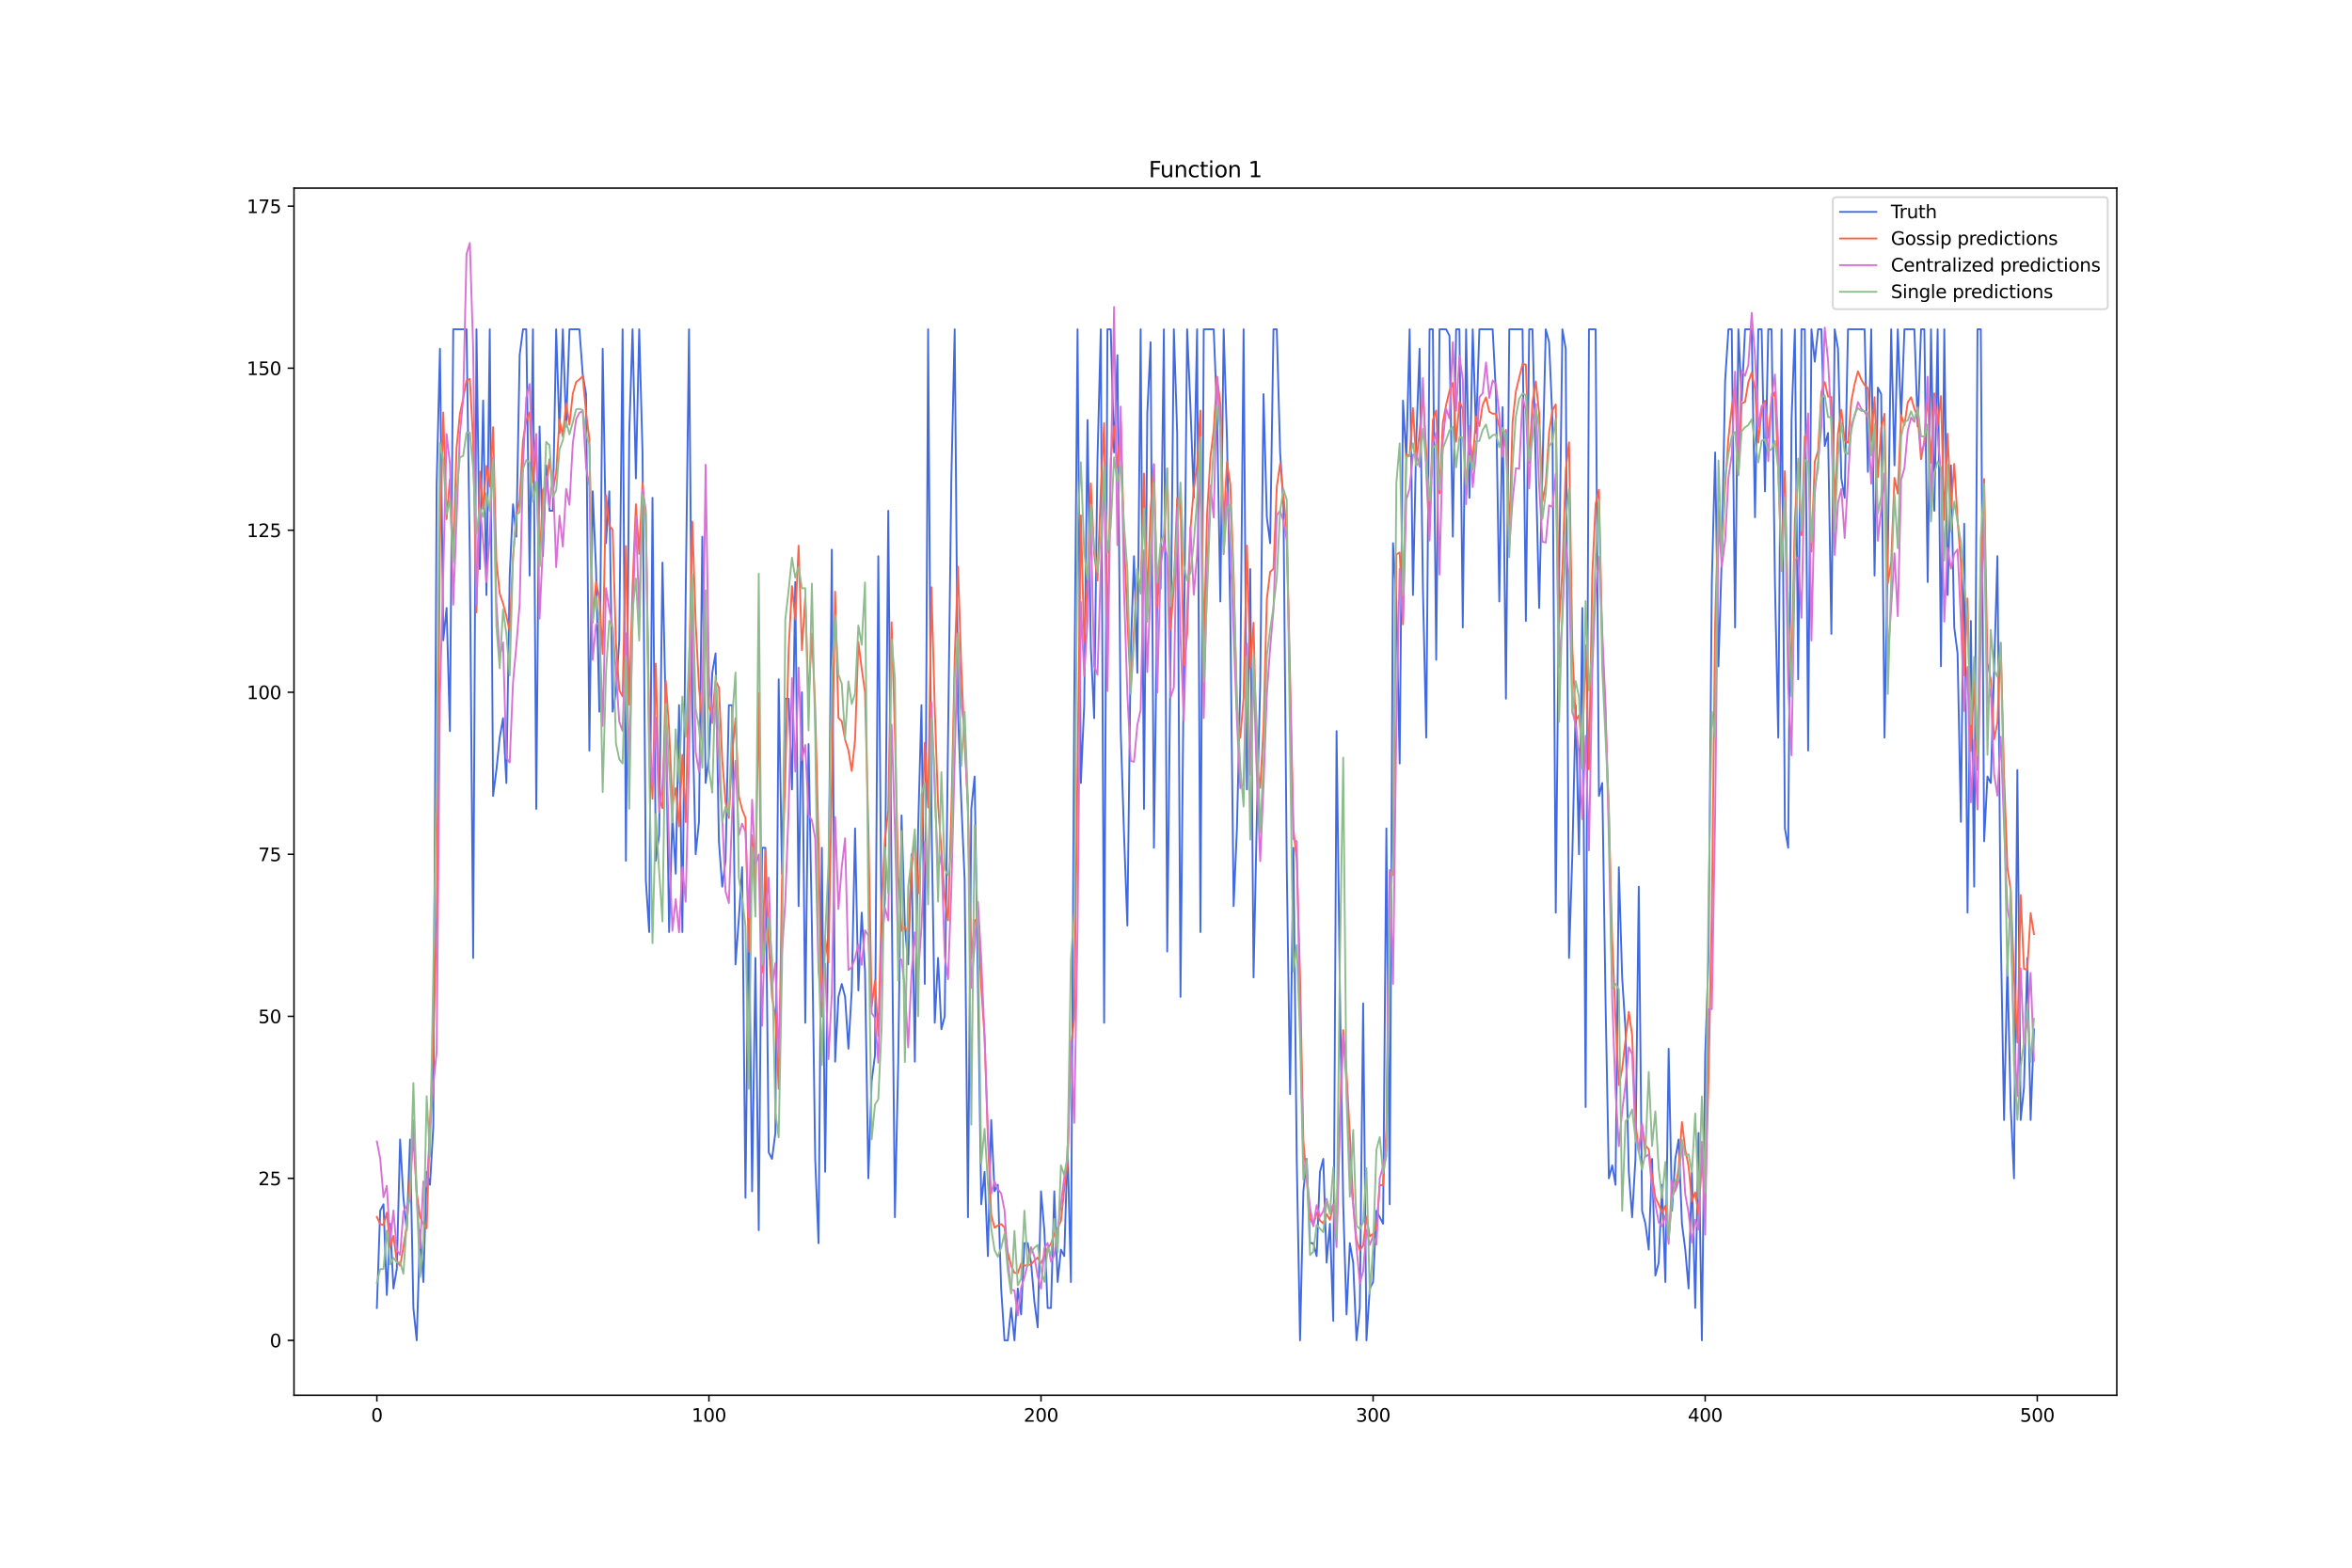 <?xml version="1.0" encoding="utf-8" standalone="no"?>
<!DOCTYPE svg PUBLIC "-//W3C//DTD SVG 1.1//EN"
  "http://www.w3.org/Graphics/SVG/1.1/DTD/svg11.dtd">
<svg xmlns:xlink="http://www.w3.org/1999/xlink" width="1296pt" height="864pt" viewBox="0 0 1296 864" xmlns="http://www.w3.org/2000/svg" version="1.1">
 <defs>
  <style type="text/css">*{stroke-linejoin: round; stroke-linecap: butt}</style>
 </defs>
 <g id="figure_1">
  <g id="patch_1">
   <path d="M 0 864 
L 1296 864 
L 1296 0 
L 0 0 
z
" style="fill: #ffffff"/>
  </g>
  <g id="axes_1">
   <g id="patch_2">
    <path d="M 162 768.96 
L 1166.4 768.96 
L 1166.4 103.68 
L 162 103.68 
z
" style="fill: #ffffff"/>
   </g>
   <g id="matplotlib.axis_1">
    <g id="xtick_1">
     <g id="line2d_1">
      <defs>
       <path id="mec4fefbf2a" d="M 0 0 
L 0 3.5 
" style="stroke: #000000; stroke-width: 0.8"/>
      </defs>
      <g>
       <use xlink:href="#mec4fefbf2a" x="207.655" y="768.96" style="stroke: #000000; stroke-width: 0.8"/>
      </g>
     </g>
     <g id="text_1">
      <!-- 0 -->
      <g transform="translate(204.473 783.558) scale(0.1 -0.1)">
       <defs>
        <path id="DejaVuSans-30" d="M 2034 4250 
Q 1547 4250 1301 3770 
Q 1056 3291 1056 2328 
Q 1056 1369 1301 889 
Q 1547 409 2034 409 
Q 2525 409 2770 889 
Q 3016 1369 3016 2328 
Q 3016 3291 2770 3770 
Q 2525 4250 2034 4250 
z
M 2034 4750 
Q 2819 4750 3233 4129 
Q 3647 3509 3647 2328 
Q 3647 1150 3233 529 
Q 2819 -91 2034 -91 
Q 1250 -91 836 529 
Q 422 1150 422 2328 
Q 422 3509 836 4129 
Q 1250 4750 2034 4750 
z
" transform="scale(0.016)"/>
       </defs>
       <use xlink:href="#DejaVuSans-30"/>
      </g>
     </g>
    </g>
    <g id="xtick_2">
     <g id="line2d_2">
      <g>
       <use xlink:href="#mec4fefbf2a" x="390.639" y="768.96" style="stroke: #000000; stroke-width: 0.8"/>
      </g>
     </g>
     <g id="text_2">
      <!-- 100 -->
      <g transform="translate(381.095 783.558) scale(0.1 -0.1)">
       <defs>
        <path id="DejaVuSans-31" d="M 794 531 
L 1825 531 
L 1825 4091 
L 703 3866 
L 703 4441 
L 1819 4666 
L 2450 4666 
L 2450 531 
L 3481 531 
L 3481 0 
L 794 0 
L 794 531 
z
" transform="scale(0.016)"/>
       </defs>
       <use xlink:href="#DejaVuSans-31"/>
       <use xlink:href="#DejaVuSans-30" x="63.623"/>
       <use xlink:href="#DejaVuSans-30" x="127.246"/>
      </g>
     </g>
    </g>
    <g id="xtick_3">
     <g id="line2d_3">
      <g>
       <use xlink:href="#mec4fefbf2a" x="573.623" y="768.96" style="stroke: #000000; stroke-width: 0.8"/>
      </g>
     </g>
     <g id="text_3">
      <!-- 200 -->
      <g transform="translate(564.079 783.558) scale(0.1 -0.1)">
       <defs>
        <path id="DejaVuSans-32" d="M 1228 531 
L 3431 531 
L 3431 0 
L 469 0 
L 469 531 
Q 828 903 1448 1529 
Q 2069 2156 2228 2338 
Q 2531 2678 2651 2914 
Q 2772 3150 2772 3378 
Q 2772 3750 2511 3984 
Q 2250 4219 1831 4219 
Q 1534 4219 1204 4116 
Q 875 4013 500 3803 
L 500 4441 
Q 881 4594 1212 4672 
Q 1544 4750 1819 4750 
Q 2544 4750 2975 4387 
Q 3406 4025 3406 3419 
Q 3406 3131 3298 2873 
Q 3191 2616 2906 2266 
Q 2828 2175 2409 1742 
Q 1991 1309 1228 531 
z
" transform="scale(0.016)"/>
       </defs>
       <use xlink:href="#DejaVuSans-32"/>
       <use xlink:href="#DejaVuSans-30" x="63.623"/>
       <use xlink:href="#DejaVuSans-30" x="127.246"/>
      </g>
     </g>
    </g>
    <g id="xtick_4">
     <g id="line2d_4">
      <g>
       <use xlink:href="#mec4fefbf2a" x="756.607" y="768.96" style="stroke: #000000; stroke-width: 0.8"/>
      </g>
     </g>
     <g id="text_4">
      <!-- 300 -->
      <g transform="translate(747.063 783.558) scale(0.1 -0.1)">
       <defs>
        <path id="DejaVuSans-33" d="M 2597 2516 
Q 3050 2419 3304 2112 
Q 3559 1806 3559 1356 
Q 3559 666 3084 287 
Q 2609 -91 1734 -91 
Q 1441 -91 1130 -33 
Q 819 25 488 141 
L 488 750 
Q 750 597 1062 519 
Q 1375 441 1716 441 
Q 2309 441 2620 675 
Q 2931 909 2931 1356 
Q 2931 1769 2642 2001 
Q 2353 2234 1838 2234 
L 1294 2234 
L 1294 2753 
L 1863 2753 
Q 2328 2753 2575 2939 
Q 2822 3125 2822 3475 
Q 2822 3834 2567 4026 
Q 2313 4219 1838 4219 
Q 1578 4219 1281 4162 
Q 984 4106 628 3988 
L 628 4550 
Q 988 4650 1302 4700 
Q 1616 4750 1894 4750 
Q 2613 4750 3031 4423 
Q 3450 4097 3450 3541 
Q 3450 3153 3228 2886 
Q 3006 2619 2597 2516 
z
" transform="scale(0.016)"/>
       </defs>
       <use xlink:href="#DejaVuSans-33"/>
       <use xlink:href="#DejaVuSans-30" x="63.623"/>
       <use xlink:href="#DejaVuSans-30" x="127.246"/>
      </g>
     </g>
    </g>
    <g id="xtick_5">
     <g id="line2d_5">
      <g>
       <use xlink:href="#mec4fefbf2a" x="939.591" y="768.96" style="stroke: #000000; stroke-width: 0.8"/>
      </g>
     </g>
     <g id="text_5">
      <!-- 400 -->
      <g transform="translate(930.047 783.558) scale(0.1 -0.1)">
       <defs>
        <path id="DejaVuSans-34" d="M 2419 4116 
L 825 1625 
L 2419 1625 
L 2419 4116 
z
M 2253 4666 
L 3047 4666 
L 3047 1625 
L 3713 1625 
L 3713 1100 
L 3047 1100 
L 3047 0 
L 2419 0 
L 2419 1100 
L 313 1100 
L 313 1709 
L 2253 4666 
z
" transform="scale(0.016)"/>
       </defs>
       <use xlink:href="#DejaVuSans-34"/>
       <use xlink:href="#DejaVuSans-30" x="63.623"/>
       <use xlink:href="#DejaVuSans-30" x="127.246"/>
      </g>
     </g>
    </g>
    <g id="xtick_6">
     <g id="line2d_6">
      <g>
       <use xlink:href="#mec4fefbf2a" x="1122.575" y="768.96" style="stroke: #000000; stroke-width: 0.8"/>
      </g>
     </g>
     <g id="text_6">
      <!-- 500 -->
      <g transform="translate(1113.032 783.558) scale(0.1 -0.1)">
       <defs>
        <path id="DejaVuSans-35" d="M 691 4666 
L 3169 4666 
L 3169 4134 
L 1269 4134 
L 1269 2991 
Q 1406 3038 1543 3061 
Q 1681 3084 1819 3084 
Q 2600 3084 3056 2656 
Q 3513 2228 3513 1497 
Q 3513 744 3044 326 
Q 2575 -91 1722 -91 
Q 1428 -91 1123 -41 
Q 819 9 494 109 
L 494 744 
Q 775 591 1075 516 
Q 1375 441 1709 441 
Q 2250 441 2565 725 
Q 2881 1009 2881 1497 
Q 2881 1984 2565 2268 
Q 2250 2553 1709 2553 
Q 1456 2553 1204 2497 
Q 953 2441 691 2322 
L 691 4666 
z
" transform="scale(0.016)"/>
       </defs>
       <use xlink:href="#DejaVuSans-35"/>
       <use xlink:href="#DejaVuSans-30" x="63.623"/>
       <use xlink:href="#DejaVuSans-30" x="127.246"/>
      </g>
     </g>
    </g>
   </g>
   <g id="matplotlib.axis_2">
    <g id="ytick_1">
     <g id="line2d_7">
      <defs>
       <path id="m85aebe5cf4" d="M 0 0 
L -3.5 0 
" style="stroke: #000000; stroke-width: 0.8"/>
      </defs>
      <g>
       <use xlink:href="#m85aebe5cf4" x="162" y="738.72" style="stroke: #000000; stroke-width: 0.8"/>
      </g>
     </g>
     <g id="text_7">
      <!-- 0 -->
      <g transform="translate(148.637 742.519) scale(0.1 -0.1)">
       <use xlink:href="#DejaVuSans-30"/>
      </g>
     </g>
    </g>
    <g id="ytick_2">
     <g id="line2d_8">
      <g>
       <use xlink:href="#m85aebe5cf4" x="162" y="649.42" style="stroke: #000000; stroke-width: 0.8"/>
      </g>
     </g>
     <g id="text_8">
      <!-- 25 -->
      <g transform="translate(142.275 653.219) scale(0.1 -0.1)">
       <use xlink:href="#DejaVuSans-32"/>
       <use xlink:href="#DejaVuSans-35" x="63.623"/>
      </g>
     </g>
    </g>
    <g id="ytick_3">
     <g id="line2d_9">
      <g>
       <use xlink:href="#m85aebe5cf4" x="162" y="560.12" style="stroke: #000000; stroke-width: 0.8"/>
      </g>
     </g>
     <g id="text_9">
      <!-- 50 -->
      <g transform="translate(142.275 563.919) scale(0.1 -0.1)">
       <use xlink:href="#DejaVuSans-35"/>
       <use xlink:href="#DejaVuSans-30" x="63.623"/>
      </g>
     </g>
    </g>
    <g id="ytick_4">
     <g id="line2d_10">
      <g>
       <use xlink:href="#m85aebe5cf4" x="162" y="470.819" style="stroke: #000000; stroke-width: 0.8"/>
      </g>
     </g>
     <g id="text_10">
      <!-- 75 -->
      <g transform="translate(142.275 474.619) scale(0.1 -0.1)">
       <defs>
        <path id="DejaVuSans-37" d="M 525 4666 
L 3525 4666 
L 3525 4397 
L 1831 0 
L 1172 0 
L 2766 4134 
L 525 4134 
L 525 4666 
z
" transform="scale(0.016)"/>
       </defs>
       <use xlink:href="#DejaVuSans-37"/>
       <use xlink:href="#DejaVuSans-35" x="63.623"/>
      </g>
     </g>
    </g>
    <g id="ytick_5">
     <g id="line2d_11">
      <g>
       <use xlink:href="#m85aebe5cf4" x="162" y="381.519" style="stroke: #000000; stroke-width: 0.8"/>
      </g>
     </g>
     <g id="text_11">
      <!-- 100 -->
      <g transform="translate(135.912 385.319) scale(0.1 -0.1)">
       <use xlink:href="#DejaVuSans-31"/>
       <use xlink:href="#DejaVuSans-30" x="63.623"/>
       <use xlink:href="#DejaVuSans-30" x="127.246"/>
      </g>
     </g>
    </g>
    <g id="ytick_6">
     <g id="line2d_12">
      <g>
       <use xlink:href="#m85aebe5cf4" x="162" y="292.219" style="stroke: #000000; stroke-width: 0.8"/>
      </g>
     </g>
     <g id="text_12">
      <!-- 125 -->
      <g transform="translate(135.912 296.018) scale(0.1 -0.1)">
       <use xlink:href="#DejaVuSans-31"/>
       <use xlink:href="#DejaVuSans-32" x="63.623"/>
       <use xlink:href="#DejaVuSans-35" x="127.246"/>
      </g>
     </g>
    </g>
    <g id="ytick_7">
     <g id="line2d_13">
      <g>
       <use xlink:href="#m85aebe5cf4" x="162" y="202.919" style="stroke: #000000; stroke-width: 0.8"/>
      </g>
     </g>
     <g id="text_13">
      <!-- 150 -->
      <g transform="translate(135.912 206.718) scale(0.1 -0.1)">
       <use xlink:href="#DejaVuSans-31"/>
       <use xlink:href="#DejaVuSans-35" x="63.623"/>
       <use xlink:href="#DejaVuSans-30" x="127.246"/>
      </g>
     </g>
    </g>
    <g id="ytick_8">
     <g id="line2d_14">
      <g>
       <use xlink:href="#m85aebe5cf4" x="162" y="113.619" style="stroke: #000000; stroke-width: 0.8"/>
      </g>
     </g>
     <g id="text_14">
      <!-- 175 -->
      <g transform="translate(135.912 117.418) scale(0.1 -0.1)">
       <use xlink:href="#DejaVuSans-31"/>
       <use xlink:href="#DejaVuSans-37" x="63.623"/>
       <use xlink:href="#DejaVuSans-35" x="127.246"/>
      </g>
     </g>
    </g>
   </g>
   <g id="line2d_15">
    <path d="M 207.655 720.86 
L 209.484 667.28 
L 211.314 663.708 
L 213.144 713.716 
L 214.974 674.424 
L 216.804 710.144 
L 218.634 699.428 
L 220.463 627.988 
L 222.293 660.136 
L 224.123 677.996 
L 225.953 627.988 
L 227.783 720.86 
L 229.613 738.72 
L 231.442 677.996 
L 233.272 706.572 
L 235.102 645.848 
L 236.932 652.992 
L 238.762 620.844 
L 240.592 267.215 
L 242.422 192.203 
L 244.251 352.943 
L 246.081 335.083 
L 247.911 402.951 
L 249.741 181.487 
L 257.06 181.487 
L 258.89 306.507 
L 260.72 527.972 
L 262.55 181.487 
L 264.38 313.651 
L 266.209 220.779 
L 268.039 327.939 
L 269.869 181.487 
L 271.699 438.671 
L 273.529 424.383 
L 275.359 406.523 
L 277.189 395.807 
L 279.018 431.527 
L 280.848 317.223 
L 282.678 277.931 
L 284.508 295.791 
L 286.338 195.775 
L 288.168 181.487 
L 289.997 181.487 
L 291.827 317.223 
L 293.657 181.487 
L 295.487 445.815 
L 297.317 235.067 
L 299.147 306.507 
L 300.976 256.499 
L 302.806 281.503 
L 304.636 281.503 
L 306.466 181.487 
L 308.296 238.639 
L 310.126 181.487 
L 311.956 235.067 
L 313.785 181.487 
L 319.275 181.487 
L 321.105 206.491 
L 322.935 217.207 
L 324.764 413.667 
L 326.594 270.787 
L 328.424 313.651 
L 330.254 392.235 
L 332.084 192.203 
L 333.914 299.363 
L 335.743 270.787 
L 337.573 392.235 
L 339.403 381.519 
L 341.233 352.943 
L 343.063 181.487 
L 344.893 474.392 
L 346.723 238.639 
L 348.552 181.487 
L 350.382 263.643 
L 352.212 181.487 
L 354.042 249.355 
L 355.872 485.108 
L 357.702 513.684 
L 359.531 274.359 
L 361.361 474.392 
L 363.191 460.103 
L 365.021 310.079 
L 366.851 392.235 
L 368.681 513.684 
L 370.51 449.387 
L 372.34 481.536 
L 374.17 388.663 
L 376 513.684 
L 377.83 327.939 
L 379.66 181.487 
L 381.489 392.235 
L 383.319 470.819 
L 385.149 452.959 
L 386.979 295.791 
L 388.809 431.527 
L 390.639 417.239 
L 392.469 370.803 
L 394.298 360.087 
L 396.128 463.675 
L 397.958 488.68 
L 399.788 474.392 
L 401.618 388.663 
L 403.448 388.663 
L 405.277 531.544 
L 407.107 506.54 
L 408.937 477.964 
L 410.767 660.136 
L 412.597 495.824 
L 414.427 656.564 
L 416.256 527.972 
L 418.086 677.996 
L 419.916 467.247 
L 421.746 467.247 
L 423.576 635.132 
L 425.406 638.704 
L 427.236 624.416 
L 429.065 374.375 
L 430.895 481.536 
L 432.725 385.091 
L 434.555 385.091 
L 436.385 435.099 
L 438.215 320.795 
L 440.044 499.396 
L 441.874 381.519 
L 443.704 563.692 
L 445.534 410.095 
L 447.364 510.112 
L 449.194 638.704 
L 451.023 685.14 
L 452.853 467.247 
L 454.683 645.848 
L 456.513 495.824 
L 458.343 302.935 
L 460.173 585.124 
L 462.003 549.404 
L 463.832 542.26 
L 465.662 549.404 
L 467.492 577.98 
L 469.322 545.832 
L 471.152 456.531 
L 472.982 545.832 
L 474.811 502.968 
L 476.641 535.116 
L 478.471 649.42 
L 480.301 595.84 
L 482.131 581.552 
L 483.961 306.507 
L 485.79 520.828 
L 487.62 495.824 
L 489.45 281.503 
L 491.28 488.68 
L 493.11 670.852 
L 494.94 585.124 
L 496.77 449.387 
L 498.599 510.112 
L 500.429 531.544 
L 502.259 470.819 
L 504.089 585.124 
L 505.919 456.531 
L 507.749 388.663 
L 509.578 542.26 
L 511.408 181.487 
L 513.238 449.387 
L 515.068 563.692 
L 516.898 527.972 
L 518.728 567.264 
L 520.557 560.12 
L 522.387 406.523 
L 524.217 263.643 
L 526.047 181.487 
L 527.877 392.235 
L 529.707 442.243 
L 531.536 485.108 
L 533.366 670.852 
L 535.196 445.815 
L 537.026 427.955 
L 538.856 542.26 
L 540.686 663.708 
L 542.516 645.848 
L 544.345 692.284 
L 546.175 617.272 
L 548.005 656.564 
L 549.835 652.992 
L 551.665 710.144 
L 553.495 738.72 
L 555.324 738.72 
L 557.154 720.86 
L 558.984 738.72 
L 560.814 710.144 
L 562.644 724.432 
L 564.474 685.14 
L 566.303 685.14 
L 568.133 695.856 
L 569.963 717.288 
L 571.793 731.576 
L 573.623 656.564 
L 575.453 677.996 
L 577.283 720.86 
L 579.112 720.86 
L 580.942 656.564 
L 582.772 706.572 
L 584.602 688.712 
L 586.432 692.284 
L 588.262 631.56 
L 590.091 706.572 
L 591.921 388.663 
L 593.751 181.487 
L 595.581 431.527 
L 597.411 388.663 
L 599.241 231.495 
L 601.07 356.515 
L 602.9 395.807 
L 604.73 252.927 
L 606.56 181.487 
L 608.39 563.692 
L 610.22 181.487 
L 612.05 181.487 
L 613.879 249.355 
L 615.709 195.775 
L 617.539 402.951 
L 619.369 460.103 
L 621.199 510.112 
L 623.029 360.087 
L 624.858 306.507 
L 626.688 370.803 
L 628.518 181.487 
L 630.348 445.815 
L 632.178 227.923 
L 634.008 188.631 
L 635.837 467.247 
L 637.667 327.939 
L 639.497 324.367 
L 641.327 181.487 
L 643.157 524.4 
L 644.987 360.087 
L 646.817 181.487 
L 648.646 238.639 
L 650.476 549.404 
L 654.136 181.487 
L 655.966 224.351 
L 657.796 274.359 
L 659.625 181.487 
L 661.455 513.684 
L 663.285 181.487 
L 668.775 181.487 
L 670.604 227.923 
L 672.434 331.511 
L 674.264 181.487 
L 676.094 242.211 
L 677.924 338.655 
L 679.754 499.396 
L 681.583 456.531 
L 683.413 377.947 
L 685.243 181.487 
L 687.073 435.099 
L 688.903 313.651 
L 690.733 538.688 
L 692.563 449.387 
L 694.392 377.947 
L 696.222 217.207 
L 698.052 285.075 
L 699.882 299.363 
L 701.712 181.487 
L 703.542 181.487 
L 705.371 249.355 
L 707.201 277.931 
L 709.031 477.964 
L 710.861 602.984 
L 712.691 467.247 
L 714.521 638.704 
L 716.35 738.72 
L 718.18 656.564 
L 720.01 638.704 
L 721.84 685.14 
L 723.67 685.14 
L 725.5 692.284 
L 727.33 645.848 
L 729.159 638.704 
L 730.989 695.856 
L 732.819 674.424 
L 734.649 728.004 
L 736.479 402.951 
L 738.309 545.832 
L 740.138 663.708 
L 741.968 724.432 
L 743.798 685.14 
L 745.628 695.856 
L 747.458 738.72 
L 749.288 720.86 
L 751.117 552.976 
L 752.947 738.72 
L 754.777 710.144 
L 756.607 706.572 
L 758.437 667.28 
L 762.097 674.424 
L 763.926 456.531 
L 765.756 663.708 
L 767.586 299.363 
L 769.416 331.511 
L 771.246 420.811 
L 773.076 220.779 
L 774.905 252.927 
L 776.735 181.487 
L 778.565 327.939 
L 780.395 242.211 
L 782.225 192.203 
L 784.055 324.367 
L 785.884 406.523 
L 787.714 181.487 
L 789.544 181.487 
L 791.374 363.659 
L 793.204 181.487 
L 796.864 181.487 
L 798.693 185.059 
L 800.523 295.791 
L 802.353 181.487 
L 804.183 181.487 
L 806.013 345.799 
L 807.843 181.487 
L 809.672 274.359 
L 811.502 181.487 
L 813.332 238.639 
L 815.162 181.487 
L 822.481 181.487 
L 824.311 217.207 
L 826.141 331.511 
L 827.971 224.351 
L 829.801 385.091 
L 831.63 181.487 
L 838.95 181.487 
L 840.78 342.227 
L 842.61 181.487 
L 844.439 181.487 
L 848.099 335.083 
L 851.759 181.487 
L 853.589 188.631 
L 855.418 231.495 
L 857.248 502.968 
L 859.078 320.795 
L 860.908 181.487 
L 862.738 192.203 
L 864.568 527.972 
L 866.397 470.819 
L 868.227 388.663 
L 870.057 470.819 
L 871.887 335.083 
L 873.717 610.128 
L 875.547 181.487 
L 879.206 181.487 
L 881.036 438.671 
L 882.866 431.527 
L 884.696 552.976 
L 886.526 649.42 
L 888.356 642.276 
L 890.185 652.992 
L 892.015 477.964 
L 893.845 538.688 
L 895.675 567.264 
L 897.505 645.848 
L 899.335 670.852 
L 901.164 638.704 
L 902.994 488.68 
L 904.824 667.28 
L 906.654 674.424 
L 908.484 688.712 
L 910.314 638.704 
L 912.144 703 
L 913.973 695.856 
L 915.803 652.992 
L 917.633 706.572 
L 919.463 577.98 
L 921.293 667.28 
L 923.123 638.704 
L 924.952 627.988 
L 926.782 674.424 
L 928.612 688.712 
L 930.442 710.144 
L 932.272 645.848 
L 934.102 720.86 
L 935.931 624.416 
L 937.761 738.72 
L 939.591 581.552 
L 941.421 527.972 
L 943.251 320.795 
L 945.081 249.355 
L 946.911 367.231 
L 948.74 306.507 
L 950.57 210.063 
L 952.4 181.487 
L 954.23 181.487 
L 956.06 345.799 
L 957.89 181.487 
L 959.719 220.779 
L 961.549 181.487 
L 965.209 181.487 
L 967.039 285.075 
L 968.869 181.487 
L 970.698 181.487 
L 972.528 270.787 
L 974.358 181.487 
L 976.188 181.487 
L 978.018 320.795 
L 979.848 406.523 
L 981.678 181.487 
L 983.507 456.531 
L 985.337 467.247 
L 987.167 231.495 
L 988.997 181.487 
L 990.827 374.375 
L 992.657 181.487 
L 994.486 181.487 
L 996.316 413.667 
L 998.146 181.487 
L 999.976 199.347 
L 1001.806 181.487 
L 1003.636 181.487 
L 1005.465 245.783 
L 1007.295 238.639 
L 1009.125 349.371 
L 1010.955 181.487 
L 1012.785 192.203 
L 1014.615 263.643 
L 1016.444 274.359 
L 1018.274 181.487 
L 1027.424 181.487 
L 1029.253 260.071 
L 1031.083 181.487 
L 1032.913 317.223 
L 1034.743 213.635 
L 1036.573 217.207 
L 1038.403 406.523 
L 1040.232 302.935 
L 1042.062 181.487 
L 1043.892 256.499 
L 1045.722 181.487 
L 1047.552 231.495 
L 1049.382 181.487 
L 1054.871 181.487 
L 1056.701 235.067 
L 1058.531 181.487 
L 1060.361 181.487 
L 1062.191 320.795 
L 1064.02 181.487 
L 1065.85 281.503 
L 1067.68 181.487 
L 1069.51 367.231 
L 1071.34 181.487 
L 1073.17 327.939 
L 1074.999 256.499 
L 1076.829 345.799 
L 1078.659 360.087 
L 1080.489 452.959 
L 1082.319 288.647 
L 1084.149 502.968 
L 1085.978 342.227 
L 1087.808 488.68 
L 1089.638 181.487 
L 1091.468 181.487 
L 1093.298 463.675 
L 1095.128 427.955 
L 1096.958 431.527 
L 1100.617 306.507 
L 1102.447 513.684 
L 1104.277 617.272 
L 1106.107 531.544 
L 1107.937 610.128 
L 1109.766 649.42 
L 1111.596 424.383 
L 1113.426 617.272 
L 1115.256 599.412 
L 1117.086 527.972 
L 1118.916 617.272 
L 1120.745 567.264 
L 1120.745 567.264 
" clip-path="url(#pa76fe7d9a5)" style="fill: none; stroke: #4169e1; stroke-linecap: square"/>
   </g>
   <g id="line2d_16">
    <path d="M 207.655 670.672 
L 209.484 674.63 
L 211.314 675.097 
L 213.144 668.288 
L 214.974 687.069 
L 216.804 681.138 
L 218.634 695.175 
L 220.463 697.559 
L 222.293 687.239 
L 224.123 675.644 
L 225.953 648.098 
L 227.783 627.042 
L 229.613 657.249 
L 231.442 670.609 
L 233.272 674.644 
L 235.102 676.963 
L 236.932 618.841 
L 238.762 576.145 
L 240.592 506.105 
L 242.422 298.792 
L 244.251 227.311 
L 246.081 286.105 
L 247.911 264.046 
L 249.741 305.199 
L 251.571 246.967 
L 253.401 228.261 
L 255.23 219.421 
L 257.06 209.788 
L 258.89 208.825 
L 260.72 243.108 
L 262.55 337.529 
L 264.38 259.825 
L 266.209 280.626 
L 268.039 256.793 
L 269.869 268.09 
L 271.699 235.431 
L 273.529 309.416 
L 275.359 327.206 
L 277.189 332.593 
L 279.018 339.467 
L 280.848 347.945 
L 282.678 307.741 
L 284.508 284.147 
L 286.338 275.28 
L 288.168 242.885 
L 289.997 231.535 
L 291.827 227.224 
L 293.657 265.679 
L 295.487 245.623 
L 297.317 311.716 
L 299.147 269.938 
L 300.976 267.408 
L 302.806 253.035 
L 304.636 270.43 
L 306.466 260.588 
L 308.296 231.224 
L 310.126 240.576 
L 311.956 222.207 
L 313.785 234.05 
L 315.615 216.996 
L 317.445 210.573 
L 319.275 209.143 
L 321.105 207.321 
L 322.935 227.664 
L 324.764 241.906 
L 326.594 343.044 
L 328.424 320.752 
L 330.254 329.576 
L 332.084 360.372 
L 333.914 272.873 
L 335.743 289.769 
L 337.573 291.874 
L 339.403 354.31 
L 341.233 380.27 
L 343.063 383.851 
L 344.893 300.95 
L 346.723 388.342 
L 348.552 323.149 
L 350.382 277.906 
L 352.212 305.249 
L 354.042 266.237 
L 355.872 288.896 
L 357.702 397.757 
L 359.531 440.196 
L 361.361 365.763 
L 363.191 439.859 
L 365.021 445.408 
L 366.851 375.127 
L 368.681 401.858 
L 370.51 443.789 
L 372.34 434.351 
L 374.17 455.444 
L 376 416.018 
L 377.83 453.075 
L 381.489 287.485 
L 383.319 342.977 
L 385.149 378.798 
L 386.979 397.939 
L 388.809 340.23 
L 390.639 389.403 
L 392.469 394.369 
L 394.298 375.269 
L 396.128 378.8 
L 397.958 418.614 
L 399.788 442.138 
L 401.618 450.791 
L 403.448 415.628 
L 405.277 395.841 
L 407.107 438.892 
L 408.937 446.199 
L 410.767 450.68 
L 412.597 524.598 
L 414.427 460.366 
L 416.256 491.805 
L 418.086 382.052 
L 419.916 535.992 
L 421.746 468.425 
L 423.576 519.482 
L 425.406 549.582 
L 427.236 560.044 
L 429.065 600.146 
L 430.895 484.459 
L 432.725 427.029 
L 434.555 357.984 
L 436.385 323.007 
L 438.215 341.327 
L 440.044 300.757 
L 441.874 358.29 
L 443.704 329.052 
L 445.534 385.859 
L 447.364 349.25 
L 449.194 390.142 
L 451.023 465.018 
L 452.853 560.295 
L 454.683 517.267 
L 456.513 530.52 
L 458.343 431.445 
L 460.173 326.069 
L 462.003 395.691 
L 463.832 397.537 
L 465.662 407.579 
L 467.492 413.603 
L 469.322 424.911 
L 471.152 407.763 
L 472.982 353.841 
L 474.811 368.545 
L 476.641 381.479 
L 478.471 455.864 
L 480.301 554.939 
L 482.131 540.428 
L 483.961 570.923 
L 485.79 497.424 
L 487.62 462.375 
L 489.45 446.628 
L 491.28 342.951 
L 493.11 403.418 
L 494.94 483.25 
L 496.77 512.962 
L 498.599 510.747 
L 500.429 514.86 
L 502.259 480.041 
L 504.089 460.435 
L 505.919 492.39 
L 507.749 463.307 
L 509.578 409.314 
L 511.408 445.109 
L 513.238 323.582 
L 515.068 390.45 
L 516.898 443.56 
L 518.728 468.456 
L 520.557 495.124 
L 522.387 507.229 
L 524.217 446.7 
L 526.047 363.165 
L 527.877 312.321 
L 529.707 368.649 
L 531.536 409.807 
L 533.366 443.789 
L 535.196 528.323 
L 537.026 507.48 
L 538.856 505.845 
L 540.686 543.98 
L 542.516 571.48 
L 544.345 627.029 
L 546.175 669.508 
L 548.005 676.62 
L 549.835 675.378 
L 551.665 674.612 
L 553.495 676.414 
L 555.324 690.218 
L 557.154 697.564 
L 558.984 701.493 
L 560.814 701.728 
L 562.644 696.405 
L 564.474 697.516 
L 566.303 697.295 
L 568.133 696.752 
L 569.963 694.808 
L 571.793 693.063 
L 573.623 696.226 
L 575.453 692.195 
L 577.283 687.87 
L 579.112 685.479 
L 580.942 679.928 
L 582.772 676.825 
L 584.602 672.913 
L 586.432 654.992 
L 588.262 641.723 
L 590.091 577.252 
L 591.921 561.351 
L 595.581 284.027 
L 597.411 353.658 
L 599.241 320.655 
L 601.07 266.418 
L 602.9 304.826 
L 604.73 319.922 
L 606.56 270.13 
L 608.39 233.216 
L 610.22 355.03 
L 612.05 252.991 
L 613.879 234.773 
L 615.709 257.635 
L 617.539 232.588 
L 619.369 297.095 
L 621.199 341.479 
L 623.029 379.569 
L 626.688 315.215 
L 628.518 325.745 
L 630.348 260.995 
L 632.178 331.983 
L 634.008 280.824 
L 635.837 255.76 
L 637.667 334.488 
L 639.497 302.763 
L 641.327 301.062 
L 643.157 258.145 
L 644.987 346.778 
L 646.817 323.49 
L 648.646 274.575 
L 650.476 275.871 
L 652.306 366.642 
L 654.136 349.828 
L 655.966 291.543 
L 657.796 269.536 
L 659.625 256.452 
L 661.455 226.272 
L 663.285 358.062 
L 665.115 283.544 
L 666.945 252.204 
L 668.775 237.054 
L 670.604 207.605 
L 672.434 222.772 
L 674.264 290.307 
L 676.094 254.585 
L 677.924 266.975 
L 679.754 316.621 
L 681.583 390.739 
L 683.413 406.589 
L 685.243 384.737 
L 687.073 300.652 
L 688.903 368.198 
L 690.733 343.205 
L 692.563 421.092 
L 694.392 434.217 
L 696.222 400.999 
L 698.052 330.287 
L 699.882 315.175 
L 701.712 313.486 
L 703.542 268.301 
L 705.371 255.608 
L 707.201 273.196 
L 709.031 293.505 
L 710.861 372.441 
L 712.691 456.67 
L 714.521 474.279 
L 716.35 537.923 
L 718.18 628.682 
L 721.84 671.518 
L 723.67 675.186 
L 725.5 668.258 
L 727.33 672.745 
L 729.159 674.239 
L 730.989 669.146 
L 732.819 672.294 
L 734.649 664.453 
L 736.479 676.764 
L 738.309 615.17 
L 740.138 567.676 
L 741.968 591.29 
L 743.798 625.617 
L 745.628 663.204 
L 747.458 683.396 
L 749.288 688.944 
L 751.117 686.512 
L 752.947 670.51 
L 754.777 681.461 
L 756.607 679.977 
L 758.437 676.656 
L 760.267 653.198 
L 762.097 653.165 
L 763.926 623.099 
L 765.756 480.631 
L 767.586 482.205 
L 769.416 305.53 
L 771.246 304.523 
L 773.076 344.117 
L 774.905 250.514 
L 776.735 251.107 
L 778.565 224.887 
L 780.395 254.218 
L 782.225 238.197 
L 784.055 216.877 
L 785.884 249.061 
L 787.714 288.747 
L 789.544 231.472 
L 791.374 226.225 
L 793.204 271.909 
L 795.034 232.957 
L 796.864 223.052 
L 798.693 215.391 
L 800.523 211.033 
L 802.353 243.402 
L 804.183 221.484 
L 806.013 225.312 
L 807.843 272.625 
L 809.672 238.929 
L 811.502 254.473 
L 813.332 229.55 
L 815.162 234.82 
L 816.992 223.13 
L 818.822 218.999 
L 820.651 226.952 
L 822.481 228.014 
L 824.311 228.018 
L 826.141 235.3 
L 827.971 251.315 
L 829.801 236.912 
L 831.63 294.206 
L 833.46 232.363 
L 835.29 215.626 
L 838.95 200.623 
L 840.78 200.943 
L 842.61 255.266 
L 844.439 221.427 
L 846.269 210.231 
L 848.099 227.886 
L 849.929 276.411 
L 851.759 266.572 
L 853.589 238.267 
L 855.418 226.105 
L 857.248 222.891 
L 859.078 343.578 
L 860.908 314.353 
L 862.738 259.184 
L 864.568 243.805 
L 866.397 357.39 
L 868.227 397.132 
L 870.057 394.114 
L 871.887 414.174 
L 873.717 355.638 
L 875.547 424.026 
L 877.377 316.808 
L 879.206 277.776 
L 881.036 269.907 
L 882.866 353.94 
L 884.696 395.155 
L 886.526 448.046 
L 888.356 518.134 
L 890.185 561.115 
L 892.015 598.066 
L 893.845 589.115 
L 897.505 557.644 
L 899.335 570.38 
L 901.164 617.826 
L 902.994 635.209 
L 904.824 620.473 
L 906.654 631.349 
L 908.484 633.366 
L 910.314 647.909 
L 912.144 659.924 
L 913.973 663.891 
L 915.803 668.226 
L 917.633 664.571 
L 919.463 682.168 
L 921.293 659.476 
L 923.123 655.767 
L 924.952 644.014 
L 926.782 618.38 
L 928.612 633.571 
L 930.442 642.869 
L 932.272 662.046 
L 934.102 657.136 
L 935.931 669.424 
L 937.761 639.114 
L 939.591 661.326 
L 941.421 595.103 
L 943.251 503.504 
L 945.081 343.33 
L 946.911 278.66 
L 948.74 306.452 
L 950.57 267.964 
L 952.4 241.344 
L 954.23 224.571 
L 956.06 212.676 
L 957.89 261.937 
L 959.719 222.256 
L 961.549 221.535 
L 963.379 210.66 
L 965.209 205.38 
L 967.039 214.188 
L 968.869 243.94 
L 970.698 226.239 
L 972.528 220.837 
L 974.358 241.319 
L 976.188 219.592 
L 978.018 216.039 
L 979.848 259.314 
L 981.678 312.362 
L 983.507 259.665 
L 985.337 340.847 
L 987.167 368.026 
L 988.997 286.747 
L 990.827 254.984 
L 992.657 294.95 
L 994.486 240.445 
L 996.316 238.89 
L 998.146 304.086 
L 999.976 254.409 
L 1001.806 248.55 
L 1003.636 215.937 
L 1005.465 210.564 
L 1007.295 218.547 
L 1009.125 218.774 
L 1010.955 277.677 
L 1012.785 238.768 
L 1014.615 225.805 
L 1016.444 242.881 
L 1018.274 243.981 
L 1020.104 221.122 
L 1021.934 211.687 
L 1023.764 204.622 
L 1025.594 209.133 
L 1027.424 212.228 
L 1029.253 213.934 
L 1031.083 243.27 
L 1032.913 218.889 
L 1034.743 262.952 
L 1036.573 235.965 
L 1038.403 228.057 
L 1040.232 321.634 
L 1042.062 309.96 
L 1043.892 263.371 
L 1045.722 272.046 
L 1047.552 228.775 
L 1049.382 234.334 
L 1051.211 221.678 
L 1053.041 218.944 
L 1054.871 225.381 
L 1056.701 229.727 
L 1058.531 253.067 
L 1060.361 243.154 
L 1062.191 217.153 
L 1064.02 255.02 
L 1065.85 216.773 
L 1067.68 234.151 
L 1069.51 218.288 
L 1071.34 286.49 
L 1073.17 239.052 
L 1074.999 280.308 
L 1076.829 255.699 
L 1078.659 286.456 
L 1080.489 310.288 
L 1082.319 372.346 
L 1084.149 329.809 
L 1085.978 413.905 
L 1087.808 375.562 
L 1089.638 424.274 
L 1091.468 314.052 
L 1093.298 263.985 
L 1095.128 365.464 
L 1096.958 374.462 
L 1098.787 407.505 
L 1100.617 398.361 
L 1102.447 354.192 
L 1104.277 426.664 
L 1106.107 478.126 
L 1107.937 490.514 
L 1109.766 537.741 
L 1111.596 574.581 
L 1113.426 493.292 
L 1115.256 533.888 
L 1117.086 534.645 
L 1118.916 503.235 
L 1120.745 514.821 
L 1120.745 514.821 
" clip-path="url(#pa76fe7d9a5)" style="fill: none; stroke: #ff6347; stroke-linecap: square"/>
   </g>
   <g id="line2d_17">
    <path d="M 207.655 629.081 
L 209.484 638.501 
L 211.314 659.799 
L 213.144 653.553 
L 214.974 684.449 
L 216.804 667.149 
L 218.634 688.991 
L 220.463 691.611 
L 222.293 667.646 
L 224.123 664.787 
L 225.953 661.231 
L 227.783 617.356 
L 229.613 659.266 
L 231.442 687.842 
L 233.272 651.146 
L 235.102 653.901 
L 236.932 623.569 
L 238.762 598.099 
L 240.592 579.733 
L 242.422 382.89 
L 244.251 316.499 
L 246.081 239.205 
L 247.911 255.487 
L 249.741 333.283 
L 253.401 239.362 
L 255.23 219.785 
L 257.06 140.054 
L 258.89 133.92 
L 260.72 192.077 
L 262.55 333.031 
L 264.38 278.392 
L 266.209 298.162 
L 268.039 320.808 
L 269.869 294.881 
L 271.699 252.008 
L 273.529 331.985 
L 275.359 361.902 
L 277.189 354.086 
L 279.018 417.743 
L 280.848 420.256 
L 282.678 376.255 
L 284.508 355.914 
L 286.338 332.79 
L 288.168 256.55 
L 289.997 219.061 
L 291.827 211.637 
L 293.657 256.446 
L 295.487 239.148 
L 297.317 340.961 
L 299.147 300.156 
L 300.976 262.627 
L 302.806 279.526 
L 304.636 260.173 
L 306.466 312.591 
L 308.296 284.221 
L 310.126 301.242 
L 311.956 269.437 
L 313.785 278.236 
L 315.615 244.5 
L 317.445 231.105 
L 319.275 227.491 
L 321.105 226.555 
L 322.935 257.374 
L 324.764 267.929 
L 326.594 363.684 
L 328.424 344.314 
L 330.254 343.226 
L 332.084 400.068 
L 333.914 324.208 
L 335.743 335.718 
L 337.573 345.678 
L 339.403 370.163 
L 341.233 397.766 
L 343.063 402.871 
L 344.893 349.032 
L 346.723 422.067 
L 348.552 343.33 
L 350.382 284.828 
L 352.212 338.766 
L 354.042 269.936 
L 355.872 281.1 
L 357.702 407.067 
L 359.531 432.939 
L 361.361 395.515 
L 363.191 447.782 
L 365.021 432.259 
L 366.851 400.801 
L 368.681 466.725 
L 370.51 512.964 
L 372.34 495.517 
L 374.17 513.871 
L 376 477.786 
L 377.83 496.987 
L 379.66 419.002 
L 381.489 325.065 
L 383.319 414.577 
L 385.149 425.173 
L 386.979 391.957 
L 388.809 256.097 
L 390.639 372.511 
L 392.469 398.52 
L 394.298 389.258 
L 396.128 423.971 
L 397.958 450.192 
L 399.788 491.293 
L 401.618 497.686 
L 403.448 446.924 
L 405.277 419.295 
L 407.107 460.167 
L 408.937 453.938 
L 410.767 458.535 
L 412.597 505.56 
L 414.427 440.752 
L 416.256 476.701 
L 418.086 470.958 
L 419.916 565.364 
L 421.746 502.824 
L 423.576 483.671 
L 425.406 543.949 
L 427.236 530.826 
L 429.065 582.004 
L 430.895 525.009 
L 432.725 496.768 
L 434.555 445.815 
L 436.385 373.747 
L 438.215 425.245 
L 440.044 367.92 
L 441.874 418.914 
L 443.704 410.617 
L 445.534 448.966 
L 447.364 452.099 
L 449.194 461.996 
L 451.023 535.307 
L 452.853 551.733 
L 454.683 531.075 
L 456.513 583.702 
L 458.343 547.735 
L 460.173 450.263 
L 462.003 500.993 
L 463.832 477.765 
L 465.662 462.003 
L 467.492 534.64 
L 469.322 533.142 
L 471.152 528.058 
L 472.982 520.567 
L 474.811 531.788 
L 476.641 512.775 
L 478.471 515.613 
L 480.301 558.321 
L 482.131 561.003 
L 483.961 585.672 
L 485.79 520.064 
L 487.62 500.266 
L 489.45 507.293 
L 491.28 399.361 
L 493.11 456.419 
L 494.94 527.641 
L 496.77 529.052 
L 498.599 544.376 
L 500.429 577.215 
L 502.259 536.4 
L 504.089 513.909 
L 505.919 537.46 
L 507.749 511.157 
L 509.578 464.01 
L 511.408 489.123 
L 513.238 387.075 
L 515.068 436.414 
L 516.898 479.821 
L 518.728 470.657 
L 520.557 526.536 
L 522.387 539.693 
L 524.217 489.182 
L 527.877 348.76 
L 529.707 388.686 
L 531.536 401.781 
L 533.366 448.482 
L 535.196 544.459 
L 538.856 497.034 
L 540.686 528.499 
L 542.516 571.519 
L 544.345 623.54 
L 546.175 657.922 
L 548.005 651.096 
L 549.835 655.287 
L 551.665 657.759 
L 553.495 666.836 
L 555.324 695.017 
L 557.154 710.738 
L 558.984 711.218 
L 560.814 724.949 
L 562.644 709.75 
L 564.474 704.058 
L 566.303 696.289 
L 568.133 687.346 
L 569.963 692.586 
L 571.793 703.491 
L 573.623 710.212 
L 575.453 687.882 
L 577.283 685.02 
L 579.112 695.228 
L 580.942 691.929 
L 584.602 663.668 
L 586.432 648.907 
L 588.262 638.815 
L 590.091 573.911 
L 591.921 618.817 
L 593.751 511.056 
L 595.581 331.804 
L 597.411 372.548 
L 599.241 342.451 
L 601.07 287.359 
L 602.9 367.241 
L 604.73 371.819 
L 606.56 313.339 
L 608.39 259.17 
L 610.22 380.849 
L 612.05 261.739 
L 613.879 169.161 
L 615.709 300.455 
L 617.539 224.08 
L 619.369 326.041 
L 621.199 382.474 
L 623.029 419.368 
L 624.858 419.828 
L 626.688 399.613 
L 628.518 391.211 
L 630.348 303.263 
L 632.178 370.362 
L 634.008 323.189 
L 635.837 256.304 
L 637.667 381.725 
L 639.497 312.69 
L 641.327 298.647 
L 643.157 306.733 
L 644.987 384.349 
L 646.817 379.024 
L 648.646 279.48 
L 650.476 351.015 
L 652.306 397.085 
L 654.136 334.601 
L 655.966 290.565 
L 657.796 327.796 
L 659.625 305.618 
L 661.455 255.925 
L 663.285 395.73 
L 665.115 315.877 
L 666.945 267.566 
L 668.775 285.191 
L 670.604 207.788 
L 672.434 237.866 
L 674.264 305.372 
L 676.094 271.219 
L 677.924 300.247 
L 681.583 397.336 
L 683.413 434.354 
L 685.243 432.447 
L 687.073 354.77 
L 688.903 427.028 
L 690.733 371.41 
L 692.563 427.827 
L 694.392 474.6 
L 696.222 433.37 
L 698.052 382.551 
L 699.882 357.136 
L 701.712 336.152 
L 703.542 283.897 
L 705.371 281.636 
L 707.201 287.2 
L 709.031 297.657 
L 712.691 462.466 
L 714.521 463.719 
L 716.35 559.384 
L 718.18 641.003 
L 720.01 647.982 
L 721.84 665.34 
L 723.67 675.833 
L 725.5 664.172 
L 727.33 670.584 
L 729.159 667.541 
L 730.989 660.753 
L 732.819 667.755 
L 734.649 663.689 
L 736.479 687.288 
L 738.309 622.112 
L 740.138 570.343 
L 741.968 597.748 
L 743.798 648.51 
L 745.628 663.774 
L 747.458 687.422 
L 749.288 707.2 
L 751.117 700.78 
L 752.947 677.868 
L 754.777 686.119 
L 756.607 681.121 
L 758.437 685.911 
L 760.267 649.409 
L 762.097 642.843 
L 763.926 633.496 
L 765.756 479.488 
L 767.586 542.271 
L 769.416 399.765 
L 771.246 313.573 
L 773.076 342.095 
L 774.905 275.263 
L 776.735 269.164 
L 778.565 250.681 
L 780.395 249.788 
L 782.225 257.254 
L 784.055 208.404 
L 785.884 260.795 
L 787.714 297.924 
L 789.544 244.153 
L 791.374 238.535 
L 793.204 316.667 
L 795.034 242.887 
L 796.864 225.304 
L 798.693 230.677 
L 800.523 188.551 
L 802.353 226.437 
L 804.183 196.077 
L 806.013 208.757 
L 807.843 277.897 
L 809.672 234.807 
L 811.502 268.491 
L 813.332 249.659 
L 815.162 218.94 
L 816.992 216.661 
L 818.822 199.754 
L 820.651 219.29 
L 822.481 209.697 
L 824.311 211.715 
L 826.141 228.4 
L 827.971 251.712 
L 829.801 237.345 
L 831.63 301.965 
L 833.46 275.57 
L 835.29 258.052 
L 837.12 258.317 
L 838.95 219.466 
L 840.78 225.802 
L 842.61 269.204 
L 844.439 231.097 
L 846.269 222.671 
L 848.099 267.743 
L 849.929 298.57 
L 851.759 299.06 
L 853.589 278.508 
L 855.418 279.414 
L 857.248 261.305 
L 859.078 367.623 
L 860.908 341.06 
L 862.738 299.089 
L 864.568 318.738 
L 866.397 392.035 
L 868.227 399.472 
L 870.057 414.669 
L 871.887 451.466 
L 873.717 405.543 
L 875.547 468.664 
L 877.377 370.483 
L 879.206 325.291 
L 881.036 306.9 
L 884.696 389.345 
L 886.526 462.995 
L 888.356 550.703 
L 890.185 601.323 
L 892.015 631.708 
L 893.845 612.484 
L 895.675 597.619 
L 897.505 577.207 
L 899.335 580.924 
L 901.164 624.881 
L 902.994 634.026 
L 904.824 619.432 
L 906.654 637.531 
L 908.484 636.176 
L 910.314 654.26 
L 912.144 663.533 
L 913.973 673.686 
L 915.803 675.803 
L 917.633 669.826 
L 919.463 685.52 
L 921.293 650.621 
L 923.123 656.169 
L 924.952 651.06 
L 926.782 629.417 
L 928.612 658.267 
L 930.442 668.376 
L 932.272 684.73 
L 934.102 672.258 
L 935.931 677.66 
L 937.761 629.25 
L 939.591 680.422 
L 941.421 556.108 
L 943.251 556.18 
L 945.081 448.618 
L 946.911 286.223 
L 948.74 312.404 
L 950.57 297.863 
L 952.4 263.305 
L 954.23 250.76 
L 956.06 204.814 
L 957.89 250.754 
L 959.719 204.069 
L 961.549 207.179 
L 963.379 201.1 
L 965.209 172.414 
L 967.039 196.254 
L 968.869 235.369 
L 970.698 223.747 
L 972.528 222.378 
L 974.358 254.148 
L 976.188 218.697 
L 978.018 206.413 
L 979.848 244.437 
L 981.678 314.749 
L 983.507 272.316 
L 985.337 379.044 
L 987.167 416.259 
L 988.997 308.806 
L 990.827 306.991 
L 992.657 340.531 
L 994.486 252.656 
L 996.316 227.881 
L 998.146 353.014 
L 999.976 271.904 
L 1001.806 254.381 
L 1003.636 235.144 
L 1005.465 180.56 
L 1007.295 198.673 
L 1009.125 233.235 
L 1010.955 305.845 
L 1012.785 276.959 
L 1014.615 269.448 
L 1016.444 296.563 
L 1018.274 264.343 
L 1020.104 234.179 
L 1021.934 229.519 
L 1023.764 221.603 
L 1025.594 225.351 
L 1027.424 226.94 
L 1029.253 230.157 
L 1031.083 266.601 
L 1032.913 236.358 
L 1034.743 298.05 
L 1036.573 280.831 
L 1038.403 260.99 
L 1040.232 362.142 
L 1042.062 335.057 
L 1043.892 304.941 
L 1045.722 339.607 
L 1047.552 264.433 
L 1049.382 257.964 
L 1051.211 237.492 
L 1053.041 230.108 
L 1054.871 232.544 
L 1056.701 224.268 
L 1058.531 249.217 
L 1060.361 244.81 
L 1062.191 207.626 
L 1064.02 279.882 
L 1065.85 219.049 
L 1069.51 260.392 
L 1071.34 342.581 
L 1073.17 301.85 
L 1074.999 313.43 
L 1076.829 305.189 
L 1078.659 302.795 
L 1080.489 341.795 
L 1082.319 391.925 
L 1084.149 367.578 
L 1085.978 442.244 
L 1087.808 407.726 
L 1089.638 446.163 
L 1091.468 347.284 
L 1093.298 285.773 
L 1095.128 387.954 
L 1096.958 379.753 
L 1098.787 426.563 
L 1100.617 438.444 
L 1102.447 406.028 
L 1104.277 455.526 
L 1106.107 500.832 
L 1107.937 510.502 
L 1109.766 572.206 
L 1111.596 604.104 
L 1113.426 533.736 
L 1115.256 576.84 
L 1117.086 562.342 
L 1118.916 536.184 
L 1120.745 584.598 
L 1120.745 584.598 
" clip-path="url(#pa76fe7d9a5)" style="fill: none; stroke: #da70d6; stroke-linecap: square"/>
   </g>
   <g id="line2d_18">
    <path d="M 207.655 707.052 
L 209.484 699.464 
L 211.314 699.356 
L 213.144 678.196 
L 214.974 696.854 
L 216.804 693.228 
L 218.634 695.797 
L 220.463 695.556 
L 222.293 702.016 
L 224.123 673.489 
L 225.953 656.807 
L 227.783 596.903 
L 229.613 659.136 
L 231.442 703.745 
L 233.272 686.268 
L 235.102 604.136 
L 236.932 637.523 
L 238.762 536.469 
L 240.592 422.698 
L 242.422 244.015 
L 244.251 253.53 
L 246.081 283.435 
L 247.911 275.778 
L 249.741 309.946 
L 251.571 270.151 
L 253.401 252.026 
L 255.23 251.245 
L 257.06 238.482 
L 258.89 238.414 
L 260.72 257.949 
L 262.55 294.246 
L 264.38 280.01 
L 266.209 284.946 
L 268.039 271.791 
L 269.869 281.716 
L 271.699 253.6 
L 273.529 345.306 
L 275.359 368.33 
L 277.189 335.942 
L 279.018 349.46 
L 280.848 372.286 
L 282.678 307.247 
L 284.508 283.854 
L 286.338 282.284 
L 288.168 258.468 
L 289.997 253.557 
L 291.827 255.069 
L 293.657 276.549 
L 295.487 265.488 
L 297.317 312.359 
L 299.147 285.592 
L 300.976 243.496 
L 302.806 245.433 
L 304.636 273.736 
L 306.466 270.226 
L 308.296 247.675 
L 310.126 242.746 
L 311.956 232.269 
L 313.785 239.404 
L 315.615 232.738 
L 317.445 225.632 
L 319.275 225.315 
L 321.105 225.958 
L 322.935 239.494 
L 324.764 245.39 
L 326.594 342.302 
L 328.424 328.576 
L 330.254 341.79 
L 332.084 436.513 
L 333.914 370.361 
L 335.743 342.172 
L 337.573 345.912 
L 339.403 409.637 
L 341.233 418.435 
L 343.063 420.816 
L 344.893 361.598 
L 346.723 445.699 
L 348.552 336.978 
L 350.382 318.78 
L 352.212 353.048 
L 354.042 272.586 
L 355.872 283.201 
L 357.702 419.887 
L 359.531 519.817 
L 361.361 448.537 
L 363.191 480.045 
L 365.021 507.852 
L 366.851 388.144 
L 368.681 422.416 
L 370.51 453.32 
L 372.34 401.96 
L 374.17 431.149 
L 376 383.908 
L 377.83 406.027 
L 379.66 363.434 
L 381.489 316.407 
L 383.319 390.458 
L 385.149 400.93 
L 386.979 423.1 
L 388.809 325.333 
L 390.639 424.033 
L 392.469 436.875 
L 394.298 372.327 
L 396.128 402.797 
L 397.958 453.118 
L 399.788 444.622 
L 401.618 449.193 
L 403.448 395.739 
L 405.277 370.662 
L 407.107 483.594 
L 408.937 495.159 
L 410.767 510.261 
L 412.597 600.046 
L 414.427 466.825 
L 416.256 505.204 
L 418.086 316.203 
L 419.916 531.747 
L 421.746 519.893 
L 423.576 505.561 
L 425.406 528.215 
L 427.236 613.004 
L 429.065 626.849 
L 430.895 534.183 
L 432.725 341.481 
L 434.555 325.285 
L 436.385 307.343 
L 438.215 318.354 
L 440.044 312.343 
L 441.874 324.179 
L 443.704 324.21 
L 445.534 402.55 
L 447.364 321.641 
L 449.194 404.838 
L 451.023 528.171 
L 452.853 586.937 
L 454.683 516.373 
L 456.513 475.98 
L 458.343 371.88 
L 460.173 339.287 
L 462.003 371.83 
L 463.832 376.765 
L 465.662 407.202 
L 467.492 375.484 
L 469.322 387.951 
L 471.152 382.253 
L 472.982 344.723 
L 474.811 355.364 
L 476.641 320.986 
L 478.471 499.115 
L 480.301 627.92 
L 482.131 608.822 
L 483.961 605.85 
L 485.79 566.021 
L 487.62 467.039 
L 489.45 492.21 
L 491.28 352.413 
L 493.11 373.897 
L 494.94 540.354 
L 496.77 457.987 
L 498.599 585.344 
L 500.429 488.605 
L 502.259 473.896 
L 504.089 457.117 
L 505.919 560.034 
L 507.749 437.681 
L 509.578 431.418 
L 511.408 498.444 
L 513.238 395.997 
L 515.068 427.246 
L 516.898 496.935 
L 518.728 425.559 
L 520.557 479.17 
L 522.387 482.273 
L 524.217 471.313 
L 526.047 373.818 
L 527.877 349.354 
L 529.707 422.154 
L 531.536 392.155 
L 533.366 441.679 
L 535.196 619.815 
L 537.026 454.858 
L 538.856 511.735 
L 540.686 641.044 
L 542.516 622.135 
L 544.345 652.202 
L 546.175 677.042 
L 548.005 688.897 
L 549.835 692.655 
L 551.665 687.563 
L 553.495 680.055 
L 555.324 700.186 
L 557.154 712.965 
L 558.984 678.41 
L 560.814 708.391 
L 562.644 704.728 
L 564.474 667.228 
L 566.303 697.748 
L 568.133 690.016 
L 569.963 687.682 
L 571.793 686.127 
L 573.623 700.441 
L 575.453 706.467 
L 577.283 687.596 
L 579.112 691.803 
L 580.942 671.818 
L 582.772 690.231 
L 584.602 642.229 
L 586.432 647.766 
L 588.262 637.074 
L 590.091 529.041 
L 591.921 502.823 
L 593.751 288.407 
L 595.581 254.746 
L 597.411 304.31 
L 599.241 319.278 
L 601.07 278.09 
L 602.9 302.879 
L 604.73 315.172 
L 606.56 296.323 
L 608.39 256.631 
L 610.22 304.661 
L 612.05 290.02 
L 613.879 252.022 
L 615.709 265.839 
L 617.539 256.465 
L 619.369 289.838 
L 621.199 313.855 
L 623.029 382.338 
L 624.858 353.817 
L 626.688 313.533 
L 628.518 327.234 
L 630.348 280.258 
L 632.178 342.701 
L 634.008 302.352 
L 635.837 266.273 
L 637.667 321.025 
L 639.497 299.519 
L 641.327 293.986 
L 643.157 258.267 
L 644.987 334.206 
L 646.817 317.871 
L 648.646 293.743 
L 650.476 265.936 
L 652.306 311.324 
L 654.136 319.896 
L 655.966 315.599 
L 657.796 298.896 
L 659.625 275.455 
L 661.455 240.974 
L 663.285 375.758 
L 666.945 279.514 
L 668.775 245.27 
L 670.604 223.721 
L 672.434 235.907 
L 674.264 304.602 
L 676.094 280.06 
L 677.924 278.016 
L 679.754 321.943 
L 681.583 385.42 
L 683.413 422.547 
L 685.243 444.524 
L 687.073 361.706 
L 688.903 462.755 
L 690.733 360.947 
L 692.563 401.199 
L 694.392 458.707 
L 696.222 419.806 
L 698.052 361.29 
L 699.882 346.89 
L 701.712 334.392 
L 703.542 318.405 
L 705.371 281.72 
L 707.201 269.546 
L 709.031 275.384 
L 710.861 412.34 
L 712.691 535.415 
L 714.521 520.898 
L 716.35 571.427 
L 718.18 650.238 
L 720.01 639.242 
L 721.84 691.696 
L 723.67 689.817 
L 725.5 675.061 
L 729.159 679.148 
L 730.989 661.706 
L 732.819 669.026 
L 734.649 643.384 
L 736.479 682.522 
L 738.309 530.022 
L 740.138 417.565 
L 741.968 605.419 
L 743.798 659.503 
L 745.628 622.741 
L 747.458 675.544 
L 749.288 677.295 
L 751.117 673.762 
L 752.947 643.809 
L 754.777 713.123 
L 756.607 687.47 
L 758.437 633.604 
L 760.267 626.63 
L 762.097 646.494 
L 763.926 637.15 
L 765.756 509.728 
L 767.586 468.679 
L 769.416 266.277 
L 771.246 244.404 
L 773.076 327.886 
L 774.905 251.868 
L 776.735 251.303 
L 778.565 244.315 
L 780.395 256.839 
L 782.225 253.715 
L 784.055 236.384 
L 785.884 255.233 
L 787.714 275.909 
L 789.544 246.971 
L 791.374 244.705 
L 793.204 269.735 
L 795.034 247.157 
L 796.864 242.419 
L 798.693 237.225 
L 800.523 235.27 
L 802.353 257.59 
L 804.183 240.965 
L 806.013 241.136 
L 807.843 266.985 
L 809.672 251.23 
L 811.502 258.801 
L 813.332 243.159 
L 815.162 243.02 
L 816.992 236.943 
L 818.822 233.927 
L 820.651 241.729 
L 822.481 239.872 
L 824.311 239.394 
L 826.141 246.573 
L 827.971 235.742 
L 829.801 240.019 
L 831.63 307.101 
L 833.46 255.748 
L 835.29 229.424 
L 837.12 219.708 
L 838.95 216.841 
L 840.78 217.677 
L 842.61 253.761 
L 844.439 241.92 
L 846.269 225.283 
L 848.099 235.401 
L 849.929 286.06 
L 851.759 271.839 
L 853.589 246.021 
L 855.418 243.425 
L 857.248 230.689 
L 859.078 397.878 
L 860.908 335.48 
L 862.738 286.16 
L 864.568 269.429 
L 866.397 393.328 
L 868.227 375.38 
L 870.057 384.251 
L 871.887 423.707 
L 873.717 331.286 
L 875.547 380.518 
L 877.377 357.375 
L 879.206 306.736 
L 881.036 275.916 
L 882.866 368.84 
L 886.526 446.027 
L 888.356 545.014 
L 890.185 542.243 
L 892.015 545.242 
L 893.845 667.339 
L 895.675 618.011 
L 897.505 615.869 
L 899.335 611.488 
L 901.164 627.66 
L 902.994 634.702 
L 904.824 644.641 
L 906.654 635.356 
L 908.484 590.796 
L 910.314 631.596 
L 912.144 612.511 
L 913.973 643.967 
L 915.803 660.245 
L 917.633 640.386 
L 919.463 683.285 
L 921.293 661.679 
L 923.123 650.333 
L 924.952 649.98 
L 926.782 628.204 
L 928.612 636.694 
L 930.442 636.169 
L 932.272 645.947 
L 934.102 613.691 
L 935.931 660.554 
L 937.761 604.337 
L 939.591 657.366 
L 941.421 495.82 
L 943.251 392.23 
L 945.081 406.537 
L 946.911 253.778 
L 948.74 306.611 
L 950.57 263.063 
L 952.4 250.205 
L 954.23 240.485 
L 956.06 238.025 
L 957.89 261.795 
L 959.719 237.552 
L 961.549 235.543 
L 963.379 234.224 
L 965.209 231.149 
L 967.039 243.441 
L 968.869 254.874 
L 970.698 242.883 
L 972.528 242.113 
L 974.358 248.853 
L 976.188 247.429 
L 978.018 242.993 
L 979.848 258.171 
L 981.678 314.347 
L 983.507 274.287 
L 985.337 338.31 
L 987.167 383.799 
L 988.997 304.496 
L 990.827 252.741 
L 992.657 292.37 
L 994.486 253.433 
L 996.316 254.791 
L 998.146 298.733 
L 999.976 268.292 
L 1001.806 258.481 
L 1003.636 219.275 
L 1005.465 217.897 
L 1007.295 229.824 
L 1009.125 230.099 
L 1010.955 292.508 
L 1012.785 251.022 
L 1014.615 233.177 
L 1016.444 249.366 
L 1018.274 250.231 
L 1020.104 237.484 
L 1021.934 228.283 
L 1023.764 224.923 
L 1025.594 226.457 
L 1027.424 226.56 
L 1029.253 227.429 
L 1031.083 251.028 
L 1032.913 233.73 
L 1034.743 282.966 
L 1036.573 273.547 
L 1038.403 235.312 
L 1040.232 382.451 
L 1042.062 320.512 
L 1043.892 272.143 
L 1045.722 302.136 
L 1047.552 240.739 
L 1049.382 232.475 
L 1051.211 231.681 
L 1053.041 226.684 
L 1054.871 231.459 
L 1056.701 224.959 
L 1058.531 240.473 
L 1060.361 240.581 
L 1062.191 233.957 
L 1064.02 287.417 
L 1065.85 260.59 
L 1067.68 254.38 
L 1069.51 257.772 
L 1071.34 308.904 
L 1073.17 256.031 
L 1074.999 292.732 
L 1076.829 276.39 
L 1080.489 298.804 
L 1082.319 322.974 
L 1084.149 340.61 
L 1085.978 399.041 
L 1087.808 362.084 
L 1089.638 416.257 
L 1091.468 296.486 
L 1093.298 266.603 
L 1095.128 416.001 
L 1096.958 347.185 
L 1098.787 369.329 
L 1100.617 373.041 
L 1102.447 354.636 
L 1104.277 441.842 
L 1106.107 537.795 
L 1107.937 488.763 
L 1109.766 586.293 
L 1111.596 617.141 
L 1113.426 587.923 
L 1115.256 574.617 
L 1117.086 553.447 
L 1118.916 585.355 
L 1120.745 561.47 
L 1120.745 561.47 
" clip-path="url(#pa76fe7d9a5)" style="fill: none; stroke: #8fbc8f; stroke-linecap: square"/>
   </g>
   <g id="patch_3">
    <path d="M 162 768.96 
L 162 103.68 
" style="fill: none; stroke: #000000; stroke-width: 0.8; stroke-linejoin: miter; stroke-linecap: square"/>
   </g>
   <g id="patch_4">
    <path d="M 1166.4 768.96 
L 1166.4 103.68 
" style="fill: none; stroke: #000000; stroke-width: 0.8; stroke-linejoin: miter; stroke-linecap: square"/>
   </g>
   <g id="patch_5">
    <path d="M 162 768.96 
L 1166.4 768.96 
" style="fill: none; stroke: #000000; stroke-width: 0.8; stroke-linejoin: miter; stroke-linecap: square"/>
   </g>
   <g id="patch_6">
    <path d="M 162 103.68 
L 1166.4 103.68 
" style="fill: none; stroke: #000000; stroke-width: 0.8; stroke-linejoin: miter; stroke-linecap: square"/>
   </g>
   <g id="text_15">
    <!-- Function 1 -->
    <g transform="translate(632.958 97.68) scale(0.12 -0.12)">
     <defs>
      <path id="DejaVuSans-46" d="M 628 4666 
L 3309 4666 
L 3309 4134 
L 1259 4134 
L 1259 2759 
L 3109 2759 
L 3109 2228 
L 1259 2228 
L 1259 0 
L 628 0 
L 628 4666 
z
" transform="scale(0.016)"/>
      <path id="DejaVuSans-75" d="M 544 1381 
L 544 3500 
L 1119 3500 
L 1119 1403 
Q 1119 906 1312 657 
Q 1506 409 1894 409 
Q 2359 409 2629 706 
Q 2900 1003 2900 1516 
L 2900 3500 
L 3475 3500 
L 3475 0 
L 2900 0 
L 2900 538 
Q 2691 219 2414 64 
Q 2138 -91 1772 -91 
Q 1169 -91 856 284 
Q 544 659 544 1381 
z
M 1991 3584 
L 1991 3584 
z
" transform="scale(0.016)"/>
      <path id="DejaVuSans-6e" d="M 3513 2113 
L 3513 0 
L 2938 0 
L 2938 2094 
Q 2938 2591 2744 2837 
Q 2550 3084 2163 3084 
Q 1697 3084 1428 2787 
Q 1159 2491 1159 1978 
L 1159 0 
L 581 0 
L 581 3500 
L 1159 3500 
L 1159 2956 
Q 1366 3272 1645 3428 
Q 1925 3584 2291 3584 
Q 2894 3584 3203 3211 
Q 3513 2838 3513 2113 
z
" transform="scale(0.016)"/>
      <path id="DejaVuSans-63" d="M 3122 3366 
L 3122 2828 
Q 2878 2963 2633 3030 
Q 2388 3097 2138 3097 
Q 1578 3097 1268 2742 
Q 959 2388 959 1747 
Q 959 1106 1268 751 
Q 1578 397 2138 397 
Q 2388 397 2633 464 
Q 2878 531 3122 666 
L 3122 134 
Q 2881 22 2623 -34 
Q 2366 -91 2075 -91 
Q 1284 -91 818 406 
Q 353 903 353 1747 
Q 353 2603 823 3093 
Q 1294 3584 2113 3584 
Q 2378 3584 2631 3529 
Q 2884 3475 3122 3366 
z
" transform="scale(0.016)"/>
      <path id="DejaVuSans-74" d="M 1172 4494 
L 1172 3500 
L 2356 3500 
L 2356 3053 
L 1172 3053 
L 1172 1153 
Q 1172 725 1289 603 
Q 1406 481 1766 481 
L 2356 481 
L 2356 0 
L 1766 0 
Q 1100 0 847 248 
Q 594 497 594 1153 
L 594 3053 
L 172 3053 
L 172 3500 
L 594 3500 
L 594 4494 
L 1172 4494 
z
" transform="scale(0.016)"/>
      <path id="DejaVuSans-69" d="M 603 3500 
L 1178 3500 
L 1178 0 
L 603 0 
L 603 3500 
z
M 603 4863 
L 1178 4863 
L 1178 4134 
L 603 4134 
L 603 4863 
z
" transform="scale(0.016)"/>
      <path id="DejaVuSans-6f" d="M 1959 3097 
Q 1497 3097 1228 2736 
Q 959 2375 959 1747 
Q 959 1119 1226 758 
Q 1494 397 1959 397 
Q 2419 397 2687 759 
Q 2956 1122 2956 1747 
Q 2956 2369 2687 2733 
Q 2419 3097 1959 3097 
z
M 1959 3584 
Q 2709 3584 3137 3096 
Q 3566 2609 3566 1747 
Q 3566 888 3137 398 
Q 2709 -91 1959 -91 
Q 1206 -91 779 398 
Q 353 888 353 1747 
Q 353 2609 779 3096 
Q 1206 3584 1959 3584 
z
" transform="scale(0.016)"/>
      <path id="DejaVuSans-20" transform="scale(0.016)"/>
     </defs>
     <use xlink:href="#DejaVuSans-46"/>
     <use xlink:href="#DejaVuSans-75" x="52.02"/>
     <use xlink:href="#DejaVuSans-6e" x="115.398"/>
     <use xlink:href="#DejaVuSans-63" x="178.777"/>
     <use xlink:href="#DejaVuSans-74" x="233.758"/>
     <use xlink:href="#DejaVuSans-69" x="272.967"/>
     <use xlink:href="#DejaVuSans-6f" x="300.75"/>
     <use xlink:href="#DejaVuSans-6e" x="361.932"/>
     <use xlink:href="#DejaVuSans-20" x="425.311"/>
     <use xlink:href="#DejaVuSans-31" x="457.098"/>
    </g>
   </g>
   <g id="legend_1">
    <g id="patch_7">
     <path d="M 1011.906 170.393 
L 1159.4 170.393 
Q 1161.4 170.393 1161.4 168.393 
L 1161.4 110.68 
Q 1161.4 108.68 1159.4 108.68 
L 1011.906 108.68 
Q 1009.906 108.68 1009.906 110.68 
L 1009.906 168.393 
Q 1009.906 170.393 1011.906 170.393 
z
" style="fill: #ffffff; opacity: 0.8; stroke: #cccccc; stroke-linejoin: miter"/>
    </g>
    <g id="line2d_19">
     <path d="M 1013.906 116.778 
L 1023.906 116.778 
L 1033.906 116.778 
" style="fill: none; stroke: #4169e1; stroke-linecap: square"/>
    </g>
    <g id="text_16">
     <!-- Truth -->
     <g transform="translate(1041.906 120.278) scale(0.1 -0.1)">
      <defs>
       <path id="DejaVuSans-54" d="M -19 4666 
L 3928 4666 
L 3928 4134 
L 2272 4134 
L 2272 0 
L 1638 0 
L 1638 4134 
L -19 4134 
L -19 4666 
z
" transform="scale(0.016)"/>
       <path id="DejaVuSans-72" d="M 2631 2963 
Q 2534 3019 2420 3045 
Q 2306 3072 2169 3072 
Q 1681 3072 1420 2755 
Q 1159 2438 1159 1844 
L 1159 0 
L 581 0 
L 581 3500 
L 1159 3500 
L 1159 2956 
Q 1341 3275 1631 3429 
Q 1922 3584 2338 3584 
Q 2397 3584 2469 3576 
Q 2541 3569 2628 3553 
L 2631 2963 
z
" transform="scale(0.016)"/>
       <path id="DejaVuSans-68" d="M 3513 2113 
L 3513 0 
L 2938 0 
L 2938 2094 
Q 2938 2591 2744 2837 
Q 2550 3084 2163 3084 
Q 1697 3084 1428 2787 
Q 1159 2491 1159 1978 
L 1159 0 
L 581 0 
L 581 4863 
L 1159 4863 
L 1159 2956 
Q 1366 3272 1645 3428 
Q 1925 3584 2291 3584 
Q 2894 3584 3203 3211 
Q 3513 2838 3513 2113 
z
" transform="scale(0.016)"/>
      </defs>
      <use xlink:href="#DejaVuSans-54"/>
      <use xlink:href="#DejaVuSans-72" x="46.334"/>
      <use xlink:href="#DejaVuSans-75" x="87.447"/>
      <use xlink:href="#DejaVuSans-74" x="150.826"/>
      <use xlink:href="#DejaVuSans-68" x="190.035"/>
     </g>
    </g>
    <g id="line2d_20">
     <path d="M 1013.906 131.457 
L 1023.906 131.457 
L 1033.906 131.457 
" style="fill: none; stroke: #ff6347; stroke-linecap: square"/>
    </g>
    <g id="text_17">
     <!-- Gossip predictions -->
     <g transform="translate(1041.906 134.957) scale(0.1 -0.1)">
      <defs>
       <path id="DejaVuSans-47" d="M 3809 666 
L 3809 1919 
L 2778 1919 
L 2778 2438 
L 4434 2438 
L 4434 434 
Q 4069 175 3628 42 
Q 3188 -91 2688 -91 
Q 1594 -91 976 548 
Q 359 1188 359 2328 
Q 359 3472 976 4111 
Q 1594 4750 2688 4750 
Q 3144 4750 3555 4637 
Q 3966 4525 4313 4306 
L 4313 3634 
Q 3963 3931 3569 4081 
Q 3175 4231 2741 4231 
Q 1884 4231 1454 3753 
Q 1025 3275 1025 2328 
Q 1025 1384 1454 906 
Q 1884 428 2741 428 
Q 3075 428 3337 486 
Q 3600 544 3809 666 
z
" transform="scale(0.016)"/>
       <path id="DejaVuSans-73" d="M 2834 3397 
L 2834 2853 
Q 2591 2978 2328 3040 
Q 2066 3103 1784 3103 
Q 1356 3103 1142 2972 
Q 928 2841 928 2578 
Q 928 2378 1081 2264 
Q 1234 2150 1697 2047 
L 1894 2003 
Q 2506 1872 2764 1633 
Q 3022 1394 3022 966 
Q 3022 478 2636 193 
Q 2250 -91 1575 -91 
Q 1294 -91 989 -36 
Q 684 19 347 128 
L 347 722 
Q 666 556 975 473 
Q 1284 391 1588 391 
Q 1994 391 2212 530 
Q 2431 669 2431 922 
Q 2431 1156 2273 1281 
Q 2116 1406 1581 1522 
L 1381 1569 
Q 847 1681 609 1914 
Q 372 2147 372 2553 
Q 372 3047 722 3315 
Q 1072 3584 1716 3584 
Q 2034 3584 2315 3537 
Q 2597 3491 2834 3397 
z
" transform="scale(0.016)"/>
       <path id="DejaVuSans-70" d="M 1159 525 
L 1159 -1331 
L 581 -1331 
L 581 3500 
L 1159 3500 
L 1159 2969 
Q 1341 3281 1617 3432 
Q 1894 3584 2278 3584 
Q 2916 3584 3314 3078 
Q 3713 2572 3713 1747 
Q 3713 922 3314 415 
Q 2916 -91 2278 -91 
Q 1894 -91 1617 61 
Q 1341 213 1159 525 
z
M 3116 1747 
Q 3116 2381 2855 2742 
Q 2594 3103 2138 3103 
Q 1681 3103 1420 2742 
Q 1159 2381 1159 1747 
Q 1159 1113 1420 752 
Q 1681 391 2138 391 
Q 2594 391 2855 752 
Q 3116 1113 3116 1747 
z
" transform="scale(0.016)"/>
       <path id="DejaVuSans-65" d="M 3597 1894 
L 3597 1613 
L 953 1613 
Q 991 1019 1311 708 
Q 1631 397 2203 397 
Q 2534 397 2845 478 
Q 3156 559 3463 722 
L 3463 178 
Q 3153 47 2828 -22 
Q 2503 -91 2169 -91 
Q 1331 -91 842 396 
Q 353 884 353 1716 
Q 353 2575 817 3079 
Q 1281 3584 2069 3584 
Q 2775 3584 3186 3129 
Q 3597 2675 3597 1894 
z
M 3022 2063 
Q 3016 2534 2758 2815 
Q 2500 3097 2075 3097 
Q 1594 3097 1305 2825 
Q 1016 2553 972 2059 
L 3022 2063 
z
" transform="scale(0.016)"/>
       <path id="DejaVuSans-64" d="M 2906 2969 
L 2906 4863 
L 3481 4863 
L 3481 0 
L 2906 0 
L 2906 525 
Q 2725 213 2448 61 
Q 2172 -91 1784 -91 
Q 1150 -91 751 415 
Q 353 922 353 1747 
Q 353 2572 751 3078 
Q 1150 3584 1784 3584 
Q 2172 3584 2448 3432 
Q 2725 3281 2906 2969 
z
M 947 1747 
Q 947 1113 1208 752 
Q 1469 391 1925 391 
Q 2381 391 2643 752 
Q 2906 1113 2906 1747 
Q 2906 2381 2643 2742 
Q 2381 3103 1925 3103 
Q 1469 3103 1208 2742 
Q 947 2381 947 1747 
z
" transform="scale(0.016)"/>
      </defs>
      <use xlink:href="#DejaVuSans-47"/>
      <use xlink:href="#DejaVuSans-6f" x="77.49"/>
      <use xlink:href="#DejaVuSans-73" x="138.672"/>
      <use xlink:href="#DejaVuSans-73" x="190.771"/>
      <use xlink:href="#DejaVuSans-69" x="242.871"/>
      <use xlink:href="#DejaVuSans-70" x="270.654"/>
      <use xlink:href="#DejaVuSans-20" x="334.131"/>
      <use xlink:href="#DejaVuSans-70" x="365.918"/>
      <use xlink:href="#DejaVuSans-72" x="429.395"/>
      <use xlink:href="#DejaVuSans-65" x="468.258"/>
      <use xlink:href="#DejaVuSans-64" x="529.781"/>
      <use xlink:href="#DejaVuSans-69" x="593.258"/>
      <use xlink:href="#DejaVuSans-63" x="621.041"/>
      <use xlink:href="#DejaVuSans-74" x="676.021"/>
      <use xlink:href="#DejaVuSans-69" x="715.23"/>
      <use xlink:href="#DejaVuSans-6f" x="743.014"/>
      <use xlink:href="#DejaVuSans-6e" x="804.195"/>
      <use xlink:href="#DejaVuSans-73" x="867.574"/>
     </g>
    </g>
    <g id="line2d_21">
     <path d="M 1013.906 146.135 
L 1023.906 146.135 
L 1033.906 146.135 
" style="fill: none; stroke: #da70d6; stroke-linecap: square"/>
    </g>
    <g id="text_18">
     <!-- Centralized predictions -->
     <g transform="translate(1041.906 149.635) scale(0.1 -0.1)">
      <defs>
       <path id="DejaVuSans-43" d="M 4122 4306 
L 4122 3641 
Q 3803 3938 3442 4084 
Q 3081 4231 2675 4231 
Q 1875 4231 1450 3742 
Q 1025 3253 1025 2328 
Q 1025 1406 1450 917 
Q 1875 428 2675 428 
Q 3081 428 3442 575 
Q 3803 722 4122 1019 
L 4122 359 
Q 3791 134 3420 21 
Q 3050 -91 2638 -91 
Q 1578 -91 968 557 
Q 359 1206 359 2328 
Q 359 3453 968 4101 
Q 1578 4750 2638 4750 
Q 3056 4750 3426 4639 
Q 3797 4528 4122 4306 
z
" transform="scale(0.016)"/>
       <path id="DejaVuSans-61" d="M 2194 1759 
Q 1497 1759 1228 1600 
Q 959 1441 959 1056 
Q 959 750 1161 570 
Q 1363 391 1709 391 
Q 2188 391 2477 730 
Q 2766 1069 2766 1631 
L 2766 1759 
L 2194 1759 
z
M 3341 1997 
L 3341 0 
L 2766 0 
L 2766 531 
Q 2569 213 2275 61 
Q 1981 -91 1556 -91 
Q 1019 -91 701 211 
Q 384 513 384 1019 
Q 384 1609 779 1909 
Q 1175 2209 1959 2209 
L 2766 2209 
L 2766 2266 
Q 2766 2663 2505 2880 
Q 2244 3097 1772 3097 
Q 1472 3097 1187 3025 
Q 903 2953 641 2809 
L 641 3341 
Q 956 3463 1253 3523 
Q 1550 3584 1831 3584 
Q 2591 3584 2966 3190 
Q 3341 2797 3341 1997 
z
" transform="scale(0.016)"/>
       <path id="DejaVuSans-6c" d="M 603 4863 
L 1178 4863 
L 1178 0 
L 603 0 
L 603 4863 
z
" transform="scale(0.016)"/>
       <path id="DejaVuSans-7a" d="M 353 3500 
L 3084 3500 
L 3084 2975 
L 922 459 
L 3084 459 
L 3084 0 
L 275 0 
L 275 525 
L 2438 3041 
L 353 3041 
L 353 3500 
z
" transform="scale(0.016)"/>
      </defs>
      <use xlink:href="#DejaVuSans-43"/>
      <use xlink:href="#DejaVuSans-65" x="69.824"/>
      <use xlink:href="#DejaVuSans-6e" x="131.348"/>
      <use xlink:href="#DejaVuSans-74" x="194.727"/>
      <use xlink:href="#DejaVuSans-72" x="233.936"/>
      <use xlink:href="#DejaVuSans-61" x="275.049"/>
      <use xlink:href="#DejaVuSans-6c" x="336.328"/>
      <use xlink:href="#DejaVuSans-69" x="364.111"/>
      <use xlink:href="#DejaVuSans-7a" x="391.895"/>
      <use xlink:href="#DejaVuSans-65" x="444.385"/>
      <use xlink:href="#DejaVuSans-64" x="505.908"/>
      <use xlink:href="#DejaVuSans-20" x="569.385"/>
      <use xlink:href="#DejaVuSans-70" x="601.172"/>
      <use xlink:href="#DejaVuSans-72" x="664.648"/>
      <use xlink:href="#DejaVuSans-65" x="703.512"/>
      <use xlink:href="#DejaVuSans-64" x="765.035"/>
      <use xlink:href="#DejaVuSans-69" x="828.512"/>
      <use xlink:href="#DejaVuSans-63" x="856.295"/>
      <use xlink:href="#DejaVuSans-74" x="911.275"/>
      <use xlink:href="#DejaVuSans-69" x="950.484"/>
      <use xlink:href="#DejaVuSans-6f" x="978.268"/>
      <use xlink:href="#DejaVuSans-6e" x="1039.449"/>
      <use xlink:href="#DejaVuSans-73" x="1102.828"/>
     </g>
    </g>
    <g id="line2d_22">
     <path d="M 1013.906 160.813 
L 1023.906 160.813 
L 1033.906 160.813 
" style="fill: none; stroke: #8fbc8f; stroke-linecap: square"/>
    </g>
    <g id="text_19">
     <!-- Single predictions -->
     <g transform="translate(1041.906 164.313) scale(0.1 -0.1)">
      <defs>
       <path id="DejaVuSans-53" d="M 3425 4513 
L 3425 3897 
Q 3066 4069 2747 4153 
Q 2428 4238 2131 4238 
Q 1616 4238 1336 4038 
Q 1056 3838 1056 3469 
Q 1056 3159 1242 3001 
Q 1428 2844 1947 2747 
L 2328 2669 
Q 3034 2534 3370 2195 
Q 3706 1856 3706 1288 
Q 3706 609 3251 259 
Q 2797 -91 1919 -91 
Q 1588 -91 1214 -16 
Q 841 59 441 206 
L 441 856 
Q 825 641 1194 531 
Q 1563 422 1919 422 
Q 2459 422 2753 634 
Q 3047 847 3047 1241 
Q 3047 1584 2836 1778 
Q 2625 1972 2144 2069 
L 1759 2144 
Q 1053 2284 737 2584 
Q 422 2884 422 3419 
Q 422 4038 858 4394 
Q 1294 4750 2059 4750 
Q 2388 4750 2728 4690 
Q 3069 4631 3425 4513 
z
" transform="scale(0.016)"/>
       <path id="DejaVuSans-67" d="M 2906 1791 
Q 2906 2416 2648 2759 
Q 2391 3103 1925 3103 
Q 1463 3103 1205 2759 
Q 947 2416 947 1791 
Q 947 1169 1205 825 
Q 1463 481 1925 481 
Q 2391 481 2648 825 
Q 2906 1169 2906 1791 
z
M 3481 434 
Q 3481 -459 3084 -895 
Q 2688 -1331 1869 -1331 
Q 1566 -1331 1297 -1286 
Q 1028 -1241 775 -1147 
L 775 -588 
Q 1028 -725 1275 -790 
Q 1522 -856 1778 -856 
Q 2344 -856 2625 -561 
Q 2906 -266 2906 331 
L 2906 616 
Q 2728 306 2450 153 
Q 2172 0 1784 0 
Q 1141 0 747 490 
Q 353 981 353 1791 
Q 353 2603 747 3093 
Q 1141 3584 1784 3584 
Q 2172 3584 2450 3431 
Q 2728 3278 2906 2969 
L 2906 3500 
L 3481 3500 
L 3481 434 
z
" transform="scale(0.016)"/>
      </defs>
      <use xlink:href="#DejaVuSans-53"/>
      <use xlink:href="#DejaVuSans-69" x="63.477"/>
      <use xlink:href="#DejaVuSans-6e" x="91.26"/>
      <use xlink:href="#DejaVuSans-67" x="154.639"/>
      <use xlink:href="#DejaVuSans-6c" x="218.115"/>
      <use xlink:href="#DejaVuSans-65" x="245.898"/>
      <use xlink:href="#DejaVuSans-20" x="307.422"/>
      <use xlink:href="#DejaVuSans-70" x="339.209"/>
      <use xlink:href="#DejaVuSans-72" x="402.686"/>
      <use xlink:href="#DejaVuSans-65" x="441.549"/>
      <use xlink:href="#DejaVuSans-64" x="503.072"/>
      <use xlink:href="#DejaVuSans-69" x="566.549"/>
      <use xlink:href="#DejaVuSans-63" x="594.332"/>
      <use xlink:href="#DejaVuSans-74" x="649.312"/>
      <use xlink:href="#DejaVuSans-69" x="688.521"/>
      <use xlink:href="#DejaVuSans-6f" x="716.305"/>
      <use xlink:href="#DejaVuSans-6e" x="777.486"/>
      <use xlink:href="#DejaVuSans-73" x="840.865"/>
     </g>
    </g>
   </g>
  </g>
 </g>
 <defs>
  <clipPath id="pa76fe7d9a5">
   <rect x="162" y="103.68" width="1004.4" height="665.28"/>
  </clipPath>
 </defs>
</svg>
